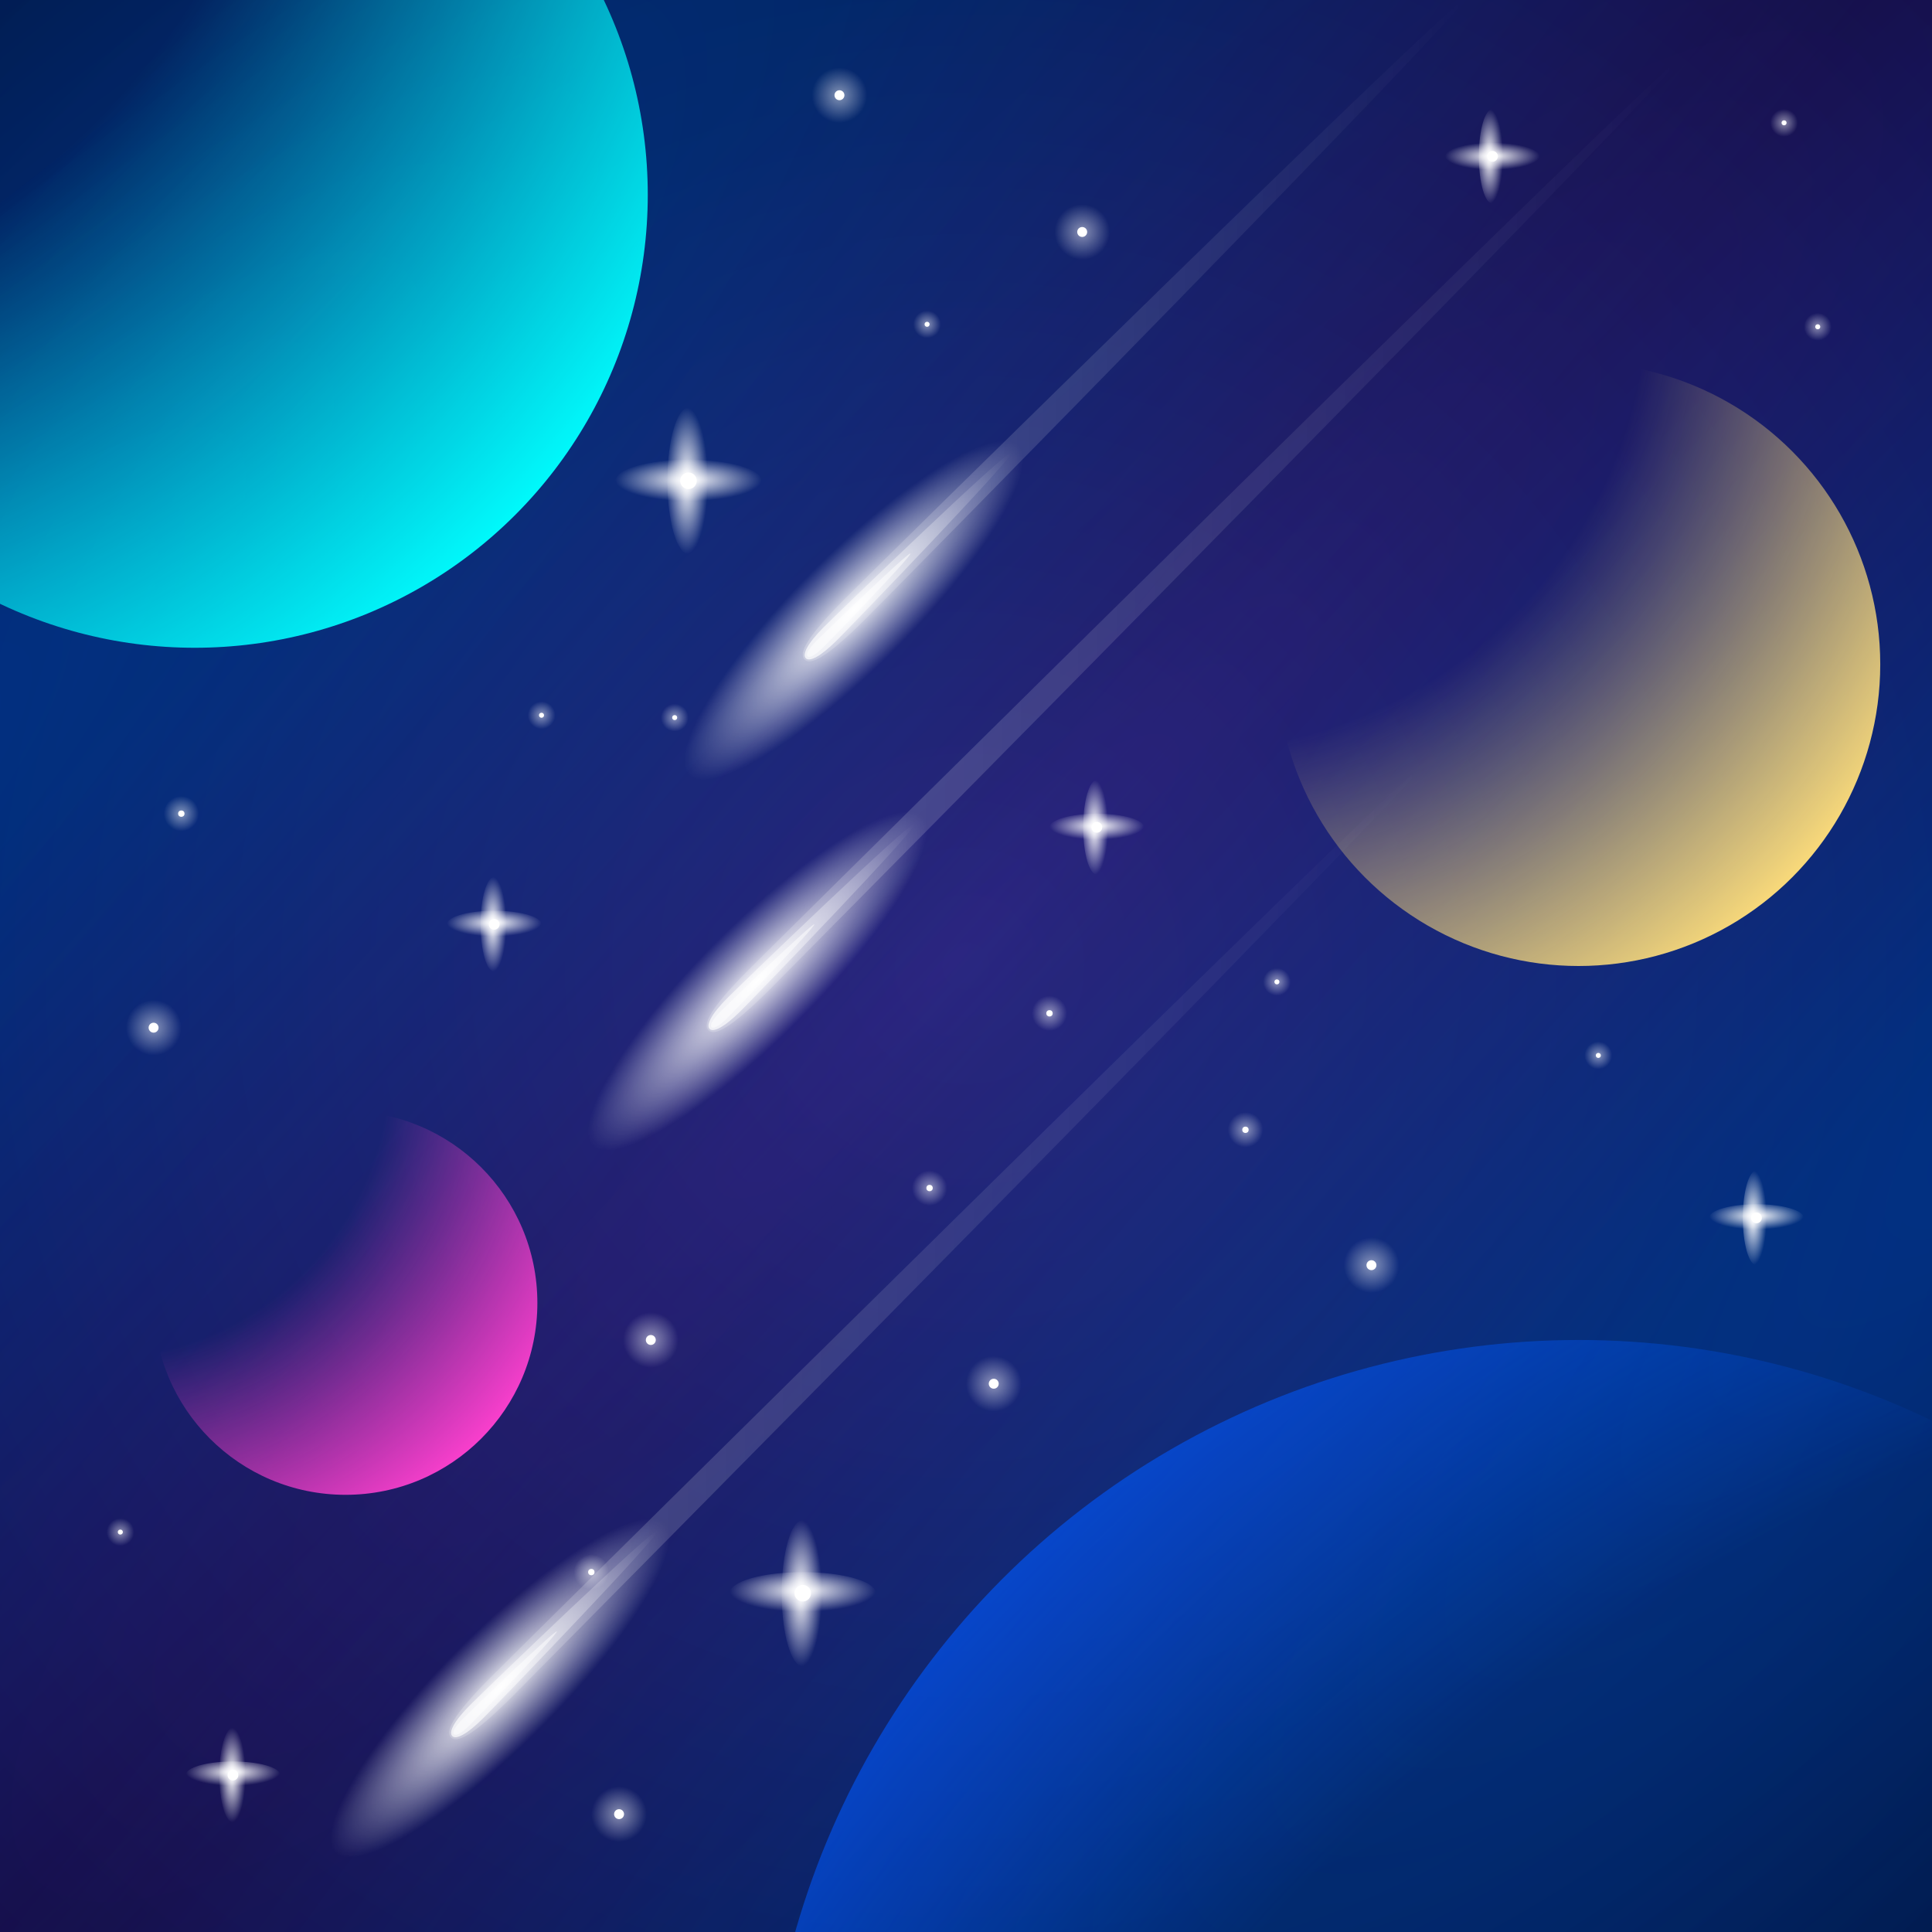 <?xml version="1.0" encoding="iso-8859-1"?>
<!-- Generator: Adobe Illustrator 21.0.0, SVG Export Plug-In . SVG Version: 6.00 Build 0)  -->
<svg version="1.1" xmlns="http://www.w3.org/2000/svg" xmlns:xlink="http://www.w3.org/1999/xlink" x="0px" y="0px" width="1400px"
	 height="1400px" viewBox="0 0 1400 1400" enable-background="new 0 0 1400 1400" xml:space="preserve">
<rect x="0" y="0" width="1400" height="1400" fill="#808080" stroke="none"/>
<g id="Background">
	<radialGradient id="color_fill_1_" cx="700" cy="700" r="1072.545" gradientUnits="userSpaceOnUse">
		<stop  offset="0" style="stop-color:#0A2C54"/>
		<stop  offset="0.989" style="stop-color:#000D29"/>
	</radialGradient>
	<rect id="color_fill" fill="url(#color_fill_1_)" width="1400" height="1400"/>
</g>
<g id="Objects">
	<g id="galaxy">
		<defs>
			<rect id="SVGID_1_" width="1400" height="1400"/>
		</defs>
		<clipPath id="SVGID_2_">
			<use xlink:href="#SVGID_1_"  overflow="visible"/>
		</clipPath>
		<g clip-path="url(#SVGID_2_)">
			
				<radialGradient id="light_FX_-_blue_2_" cx="2654.499" cy="-495.225" r="3130.284" gradientTransform="matrix(-0.162 -0.162 0.707 -0.707 569.372 778.688)" gradientUnits="userSpaceOnUse">
				<stop  offset="0" style="stop-color:#0059FF"/>
				<stop  offset="1" style="stop-color:#0059FF;stop-opacity:0"/>
			</radialGradient>
			<path id="light_FX_-_blue" opacity="0.4" fill="url(#light_FX_-_blue_2_)" d="M-2423.1,2913.4
				c279.3,279.3,1496.7-485.3,2719.2-1707.7s1987-2439.9,1707.7-2719.2S507-1028.2-715.4,194.3S-2702.4,2634.1-2423.1,2913.4z"/>
			
				<radialGradient id="light_FX_-_blue_3_" cx="-2830.044" cy="757.898" r="3130.284" gradientTransform="matrix(-0.162 -0.162 0.707 -0.707 569.372 778.688)" gradientUnits="userSpaceOnUse">
				<stop  offset="0" style="stop-color:#0059FF"/>
				<stop  offset="1" style="stop-color:#0059FF;stop-opacity:0"/>
			</radialGradient>
			<path id="light_FX_-_blue_1_" opacity="0.4" fill="url(#light_FX_-_blue_3_)" d="M-650.9,2913.4
				c279.3,279.3,1496.7-485.3,2719.2-1707.7s1987-2439.9,1707.7-2719.2S2279.2-1028.2,1056.8,194.3S-930.2,2634.1-650.9,2913.4z"/>
			
				<radialGradient id="light_FX_-_megenta_1_" cx="-118.354" cy="138.324" r="2445.782" gradientTransform="matrix(-0.162 -0.162 0.707 -0.707 569.372 778.688)" gradientUnits="userSpaceOnUse">
				<stop  offset="0" style="stop-color:#AE00FF"/>
				<stop  offset="1" style="stop-color:#AE00FF;stop-opacity:0"/>
			</radialGradient>
			<path id="light_FX_-_megenta" opacity="0.2" fill="url(#light_FX_-_megenta_1_)" d="M-1043.1,2429.4
				c218.2,218.2,1169.4-379.1,2124.6-1334.3S2634-811.2,2415.7-1029.4C2197.5-1247.7,1246.3-650.3,291.2,304.9
				S-1261.4,2211.2-1043.1,2429.4z"/>
			<g id="planet">
				
					<radialGradient id="SVGID_3_" cx="514.261" cy="-526.865" r="932.935" gradientTransform="matrix(0.707 -0.707 0.707 0.707 -278.116 467.786)" gradientUnits="userSpaceOnUse">
					<stop  offset="0.54" style="stop-color:#00FFFF;stop-opacity:0"/>
					<stop  offset="1" style="stop-color:#00FFFF"/>
				</radialGradient>
				<circle fill="url(#SVGID_3_)" cx="141.1" cy="141.1" r="328.3"/>
				
					<radialGradient id="SVGID_4_" cx="1193.917" cy="385.247" r="621.286" gradientTransform="matrix(0.707 -0.707 0.707 0.707 -257.852 780.521)" gradientUnits="userSpaceOnUse">
					<stop  offset="0.54" style="stop-color:#FFDE7A;stop-opacity:0"/>
					<stop  offset="1" style="stop-color:#FFDE7A"/>
				</radialGradient>
				<circle fill="url(#SVGID_4_)" cx="1143.9" cy="481.4" r="218.6"/>
				
					<radialGradient id="SVGID_5_" cx="238.018" cy="224.276" r="395.138" gradientTransform="matrix(0.707 -0.707 0.707 0.707 -257.852 780.521)" gradientUnits="userSpaceOnUse">
					<stop  offset="0.54" style="stop-color:#FF40CF;stop-opacity:0"/>
					<stop  offset="1" style="stop-color:#FF40CF"/>
				</radialGradient>
				<circle fill="url(#SVGID_5_)" cx="250.4" cy="944.2" r="139"/>
				
					<radialGradient id="SVGID_6_" cx="1154.052" cy="-557.274" r="1851.66" gradientTransform="matrix(-0.707 0.707 -0.707 -0.707 2335.404 1087.066)" gradientUnits="userSpaceOnUse">
					<stop  offset="0.725" style="stop-color:#0059FF;stop-opacity:0"/>
					<stop  offset="1" style="stop-color:#0059FF"/>
				</radialGradient>
				<circle fill="url(#SVGID_6_)" cx="1143.9" cy="1561.1" r="590.1"/>
			</g>
			<g id="meteor">
				<g>
					<g>
						
							<linearGradient id="SVGID_7_" gradientUnits="userSpaceOnUse" x1="861.966" y1="234.865" x2="1341.126" y2="234.865" gradientTransform="matrix(1 0 0 1 -280.237 4.715)">
							<stop  offset="0" style="stop-color:#FFFFFF"/>
							<stop  offset="1" style="stop-color:#FFFFFF;stop-opacity:0"/>
						</linearGradient>
						<path opacity="0.2" fill="url(#SVGID_7_)" d="M1060.9,0C1056.8-4,642,404.1,612.6,433.5c-29.4,29.4-33.7,40.3-29.6,44.4
							s15-0.2,44.4-29.6C656.8,418.9,1064.9,4.1,1060.9,0z"/>
						
							<linearGradient id="SVGID_8_" gradientUnits="userSpaceOnUse" x1="327.936" y1="1208.785" x2="538.22" y2="1208.785" gradientTransform="matrix(0.707 -0.707 0.707 0.707 -502.7 -145.892)">
							<stop  offset="0" style="stop-color:#FFFFFF"/>
							<stop  offset="1" style="stop-color:#FFFFFF;stop-opacity:0"/>
						</linearGradient>
						<path opacity="0.7" fill="url(#SVGID_8_)" d="M732.6,328.3C730,325.6,609,442.4,596.9,454.5c-12.1,12.1-15.6,19.8-13,22.5
							s10.3-0.8,22.5-13C618.5,451.9,735.2,330.9,732.6,328.3z"/>
						<path opacity="0.5" fill="#FFFFFF" d="M659.7,401.1c-1.3-1.3-61.9,57.1-68,63.2c-6.1,6.1-7.8,9.9-6.5,11.3
							c1.3,1.3,5.2-0.4,11.3-6.5C602.6,463.1,661.1,402.5,659.7,401.1z"/>
					</g>
					
						<radialGradient id="SVGID_9_" cx="1452.209" cy="229.226" r="41.198" gradientTransform="matrix(2.897 -2.897 0.707 0.707 -3750.522 4487.237)" gradientUnits="userSpaceOnUse">
						<stop  offset="0" style="stop-color:#FFFFFF"/>
						<stop  offset="0.138" style="stop-color:#FFFFFF;stop-opacity:0.863"/>
						<stop  offset="1" style="stop-color:#FFFFFF;stop-opacity:0"/>
					</radialGradient>
					<path fill="url(#SVGID_9_)" d="M589.4,413.2c-65.9,65.9-106.3,132.4-90.2,148.5c16.1,16.1,82.6-24.3,148.5-90.2
						S754,339.1,737.9,323C721.8,306.9,655.4,347.3,589.4,413.2z"/>
				</g>
				<g>
					<g>
						
							<linearGradient id="SVGID_10_" gradientUnits="userSpaceOnUse" x1="906.741" y1="438.245" x2="1611.283" y2="438.245" gradientTransform="matrix(1 0 0 1 -394.685 -42.691)">
							<stop  offset="0" style="stop-color:#FFFFFF"/>
							<stop  offset="1" style="stop-color:#FFFFFF;stop-opacity:0"/>
						</linearGradient>
						<path opacity="0.2" fill="url(#SVGID_10_)" d="M1216.6,43.3c-4.1-4.1-644.2,629.5-673.6,658.9c-29.4,29.4-33.7,40.3-29.6,44.4
							c4.1,4.1,15-0.3,44.4-29.6C587.1,687.5,1220.6,47.4,1216.6,43.3z"/>
						
							<linearGradient id="SVGID_11_" gradientUnits="userSpaceOnUse" x1="136.102" y1="1463.942" x2="346.386" y2="1463.942" gradientTransform="matrix(0.707 -0.707 0.707 0.707 -617.148 -193.298)">
							<stop  offset="0" style="stop-color:#FFFFFF"/>
							<stop  offset="1" style="stop-color:#FFFFFF;stop-opacity:0"/>
						</linearGradient>
						<path opacity="0.7" fill="url(#SVGID_11_)" d="M662.9,596.9c-2.6-2.6-123.6,114.1-135.7,126.2c-12.1,12.1-15.6,19.8-13,22.5
							c2.6,2.6,10.3-0.8,22.5-13C548.8,720.6,665.6,599.6,662.9,596.9z"/>
						<path opacity="0.5" fill="#FFFFFF" d="M590.1,669.8c-1.3-1.3-61.9,57.1-68,63.2c-6.1,6.1-7.8,9.9-6.5,11.3s5.2-0.4,11.3-6.5
							C532.9,731.7,591.4,671.1,590.1,669.8z"/>
					</g>
					
						<radialGradient id="SVGID_12_" cx="1405.385" cy="484.382" r="41.198" gradientTransform="matrix(2.897 -2.897 0.707 0.707 -3864.97 4439.831)" gradientUnits="userSpaceOnUse">
						<stop  offset="0" style="stop-color:#FFFFFF"/>
						<stop  offset="0.138" style="stop-color:#FFFFFF;stop-opacity:0.863"/>
						<stop  offset="1" style="stop-color:#FFFFFF;stop-opacity:0"/>
					</radialGradient>
					<path fill="url(#SVGID_12_)" d="M519.8,681.9c-65.9,65.9-106.3,132.4-90.2,148.5c16.1,16.1,82.6-24.3,148.5-90.2
						s106.3-132.4,90.2-148.5C652.2,575.5,585.7,615.9,519.8,681.9z"/>
				</g>
				<g>
					<g>
						
							<linearGradient id="SVGID_13_" gradientUnits="userSpaceOnUse" x1="720.181" y1="950.621" x2="1424.723" y2="950.621" gradientTransform="matrix(1 0 0 1 -394.685 -42.691)">
							<stop  offset="0" style="stop-color:#FFFFFF"/>
							<stop  offset="1" style="stop-color:#FFFFFF;stop-opacity:0"/>
						</linearGradient>
						<path opacity="0.2" fill="url(#SVGID_13_)" d="M1030,555.7c-4.1-4.1-644.2,629.5-673.6,658.9c-29.4,29.4-33.7,40.3-29.6,44.4
							c4.1,4.1,15-0.2,44.4-29.6C400.5,1199.9,1034.1,559.7,1030,555.7z"/>
						
							<linearGradient id="SVGID_14_" gradientUnits="userSpaceOnUse" x1="-358.121" y1="1694.329" x2="-147.837" y2="1694.329" gradientTransform="matrix(0.707 -0.707 0.707 0.707 -617.148 -193.298)">
							<stop  offset="0" style="stop-color:#FFFFFF"/>
							<stop  offset="1" style="stop-color:#FFFFFF;stop-opacity:0"/>
						</linearGradient>
						<path opacity="0.7" fill="url(#SVGID_14_)" d="M476.4,1109.3c-2.6-2.6-123.6,114.1-135.7,126.2c-12.1,12.1-15.6,19.8-13,22.5
							s10.3-0.8,22.5-13S479,1111.9,476.4,1109.3z"/>
						<path opacity="0.5" fill="#FFFFFF" d="M403.5,1182.2c-1.3-1.3-61.9,57.1-68,63.2c-6.1,6.1-7.8,9.9-6.5,11.3
							c1.3,1.3,5.2-0.4,11.3-6.5C346.4,1244.1,404.8,1183.5,403.5,1182.2z"/>
					</g>
					
						<radialGradient id="SVGID_15_" cx="1284.753" cy="714.769" r="41.198" gradientTransform="matrix(2.897 -2.897 0.707 0.707 -3864.97 4439.831)" gradientUnits="userSpaceOnUse">
						<stop  offset="0" style="stop-color:#FFFFFF"/>
						<stop  offset="0.138" style="stop-color:#FFFFFF;stop-opacity:0.863"/>
						<stop  offset="1" style="stop-color:#FFFFFF;stop-opacity:0"/>
					</radialGradient>
					<path fill="url(#SVGID_15_)" d="M333.2,1194.2c-65.9,65.9-106.3,132.4-90.2,148.5c16.1,16.1,82.6-24.3,148.5-90.2
						s106.3-132.4,90.2-148.5C465.6,1087.9,399.1,1128.3,333.2,1194.2z"/>
				</g>
			</g>
			<g id="star">
				<g>
					<radialGradient id="SVGID_16_" cx="784.211" cy="168.111" r="20.062" gradientUnits="userSpaceOnUse">
						<stop  offset="0" style="stop-color:#FFFFFF"/>
						<stop  offset="0.138" style="stop-color:#FFFFFF;stop-opacity:0.863"/>
						<stop  offset="1" style="stop-color:#FFFFFF;stop-opacity:0"/>
					</radialGradient>
					<circle opacity="0.5" fill="url(#SVGID_16_)" cx="784.2" cy="168.1" r="20.1"/>
					<circle fill="#FFFFFF" cx="784.2" cy="168.1" r="3.6"/>
				</g>
				<g>
					<radialGradient id="SVGID_17_" cx="111.322" cy="744.69" r="20.062" gradientUnits="userSpaceOnUse">
						<stop  offset="0" style="stop-color:#FFFFFF"/>
						<stop  offset="0.138" style="stop-color:#FFFFFF;stop-opacity:0.863"/>
						<stop  offset="1" style="stop-color:#FFFFFF;stop-opacity:0"/>
					</radialGradient>
					<circle opacity="0.5" fill="url(#SVGID_17_)" cx="111.3" cy="744.7" r="20.1"/>
					<circle fill="#FFFFFF" cx="111.3" cy="744.7" r="3.6"/>
				</g>
				<g>
					<radialGradient id="SVGID_18_" cx="488.899" cy="520.044" r="10.027" gradientUnits="userSpaceOnUse">
						<stop  offset="0" style="stop-color:#FFFFFF"/>
						<stop  offset="0.138" style="stop-color:#FFFFFF;stop-opacity:0.863"/>
						<stop  offset="1" style="stop-color:#FFFFFF;stop-opacity:0"/>
					</radialGradient>
					<circle opacity="0.5" fill="url(#SVGID_18_)" cx="488.9" cy="520" r="10"/>
					<circle fill="#FFFFFF" cx="488.9" cy="520" r="1.8"/>
				</g>
				<g>
					<radialGradient id="SVGID_19_" cx="392.409" cy="518.264" r="10.027" gradientUnits="userSpaceOnUse">
						<stop  offset="0" style="stop-color:#FFFFFF"/>
						<stop  offset="0.138" style="stop-color:#FFFFFF;stop-opacity:0.863"/>
						<stop  offset="1" style="stop-color:#FFFFFF;stop-opacity:0"/>
					</radialGradient>
					<circle opacity="0.5" fill="url(#SVGID_19_)" cx="392.4" cy="518.3" r="10"/>
					<circle fill="#FFFFFF" cx="392.4" cy="518.3" r="1.8"/>
				</g>
				<g>
					<radialGradient id="SVGID_20_" cx="87.228" cy="1110.196" r="10.027" gradientUnits="userSpaceOnUse">
						<stop  offset="0" style="stop-color:#FFFFFF"/>
						<stop  offset="0.138" style="stop-color:#FFFFFF;stop-opacity:0.863"/>
						<stop  offset="1" style="stop-color:#FFFFFF;stop-opacity:0"/>
					</radialGradient>
					<circle opacity="0.5" fill="url(#SVGID_20_)" cx="87.2" cy="1110.2" r="10"/>
					<circle fill="#FFFFFF" cx="87.2" cy="1110.2" r="1.8"/>
				</g>
				<g>
					<radialGradient id="SVGID_21_" cx="1158.174" cy="764.752" r="10.027" gradientUnits="userSpaceOnUse">
						<stop  offset="0" style="stop-color:#FFFFFF"/>
						<stop  offset="0.138" style="stop-color:#FFFFFF;stop-opacity:0.863"/>
						<stop  offset="1" style="stop-color:#FFFFFF;stop-opacity:0"/>
					</radialGradient>
					<circle opacity="0.5" fill="url(#SVGID_21_)" cx="1158.2" cy="764.8" r="10"/>
					<circle fill="#FFFFFF" cx="1158.2" cy="764.8" r="1.8"/>
				</g>
				<g>
					<radialGradient id="SVGID_22_" cx="925.267" cy="711.495" r="10.027" gradientUnits="userSpaceOnUse">
						<stop  offset="0" style="stop-color:#FFFFFF"/>
						<stop  offset="0.138" style="stop-color:#FFFFFF;stop-opacity:0.863"/>
						<stop  offset="1" style="stop-color:#FFFFFF;stop-opacity:0"/>
					</radialGradient>
					<circle opacity="0.5" fill="url(#SVGID_22_)" cx="925.3" cy="711.5" r="10"/>
					<circle fill="#FFFFFF" cx="925.3" cy="711.5" r="1.8"/>
				</g>
				<g>
					<radialGradient id="SVGID_23_" cx="1292.785" cy="89.047" r="10.027" gradientUnits="userSpaceOnUse">
						<stop  offset="0" style="stop-color:#FFFFFF"/>
						<stop  offset="0.138" style="stop-color:#FFFFFF;stop-opacity:0.863"/>
						<stop  offset="1" style="stop-color:#FFFFFF;stop-opacity:0"/>
					</radialGradient>
					<circle opacity="0.5" fill="url(#SVGID_23_)" cx="1292.8" cy="89" r="10"/>
					<circle fill="#FFFFFF" cx="1292.8" cy="89" r="1.8"/>
				</g>
				<g>
					<radialGradient id="SVGID_24_" cx="1317.165" cy="236.795" r="10.027" gradientUnits="userSpaceOnUse">
						<stop  offset="0" style="stop-color:#FFFFFF"/>
						<stop  offset="0.138" style="stop-color:#FFFFFF;stop-opacity:0.863"/>
						<stop  offset="1" style="stop-color:#FFFFFF;stop-opacity:0"/>
					</radialGradient>
					<circle opacity="0.5" fill="url(#SVGID_24_)" cx="1317.2" cy="236.8" r="10"/>
					<circle fill="#FFFFFF" cx="1317.2" cy="236.8" r="1.8"/>
				</g>
				<g>
					<radialGradient id="SVGID_25_" cx="671.78" cy="235.015" r="10.027" gradientUnits="userSpaceOnUse">
						<stop  offset="0" style="stop-color:#FFFFFF"/>
						<stop  offset="0.138" style="stop-color:#FFFFFF;stop-opacity:0.863"/>
						<stop  offset="1" style="stop-color:#FFFFFF;stop-opacity:0"/>
					</radialGradient>
					<circle opacity="0.5" fill="url(#SVGID_25_)" cx="671.8" cy="235" r="10"/>
					<circle fill="#FFFFFF" cx="671.8" cy="235" r="1.8"/>
				</g>
				<g>
					<radialGradient id="SVGID_26_" cx="993.836" cy="916.79" r="20.062" gradientUnits="userSpaceOnUse">
						<stop  offset="0" style="stop-color:#FFFFFF"/>
						<stop  offset="0.138" style="stop-color:#FFFFFF;stop-opacity:0.863"/>
						<stop  offset="1" style="stop-color:#FFFFFF;stop-opacity:0"/>
					</radialGradient>
					<circle opacity="0.5" fill="url(#SVGID_26_)" cx="993.8" cy="916.8" r="20.1"/>
					<circle fill="#FFFFFF" cx="993.8" cy="916.8" r="3.6"/>
				</g>
				<g>
					<radialGradient id="SVGID_27_" cx="471.591" cy="971.012" r="20.062" gradientUnits="userSpaceOnUse">
						<stop  offset="0" style="stop-color:#FFFFFF"/>
						<stop  offset="0.138" style="stop-color:#FFFFFF;stop-opacity:0.863"/>
						<stop  offset="1" style="stop-color:#FFFFFF;stop-opacity:0"/>
					</radialGradient>
					<circle opacity="0.5" fill="url(#SVGID_27_)" cx="471.6" cy="971" r="20.1"/>
					<circle fill="#FFFFFF" cx="471.6" cy="971" r="3.6"/>
				</g>
				<g>
					<radialGradient id="SVGID_28_" cx="720.062" cy="1002.733" r="20.062" gradientUnits="userSpaceOnUse">
						<stop  offset="0" style="stop-color:#FFFFFF"/>
						<stop  offset="0.138" style="stop-color:#FFFFFF;stop-opacity:0.863"/>
						<stop  offset="1" style="stop-color:#FFFFFF;stop-opacity:0"/>
					</radialGradient>
					<circle opacity="0.5" fill="url(#SVGID_28_)" cx="720.1" cy="1002.7" r="20.1"/>
					<circle fill="#FFFFFF" cx="720.1" cy="1002.7" r="3.6"/>
				</g>
				<g>
					<radialGradient id="SVGID_29_" cx="673.561" cy="860.907" r="12.742" gradientUnits="userSpaceOnUse">
						<stop  offset="0" style="stop-color:#FFFFFF"/>
						<stop  offset="0.138" style="stop-color:#FFFFFF;stop-opacity:0.863"/>
						<stop  offset="1" style="stop-color:#FFFFFF;stop-opacity:0"/>
					</radialGradient>
					<circle opacity="0.5" fill="url(#SVGID_29_)" cx="673.6" cy="860.9" r="12.7"/>
					<circle fill="#FFFFFF" cx="673.6" cy="860.9" r="2.3"/>
				</g>
				<g>
					<radialGradient id="SVGID_30_" cx="902.499" cy="818.659" r="12.742" gradientUnits="userSpaceOnUse">
						<stop  offset="0" style="stop-color:#FFFFFF"/>
						<stop  offset="0.138" style="stop-color:#FFFFFF;stop-opacity:0.863"/>
						<stop  offset="1" style="stop-color:#FFFFFF;stop-opacity:0"/>
					</radialGradient>
					<circle opacity="0.5" fill="url(#SVGID_30_)" cx="902.5" cy="818.7" r="12.7"/>
					<circle fill="#FFFFFF" cx="902.5" cy="818.7" r="2.3"/>
				</g>
				<g>
					<radialGradient id="SVGID_31_" cx="131.384" cy="589.578" r="12.742" gradientUnits="userSpaceOnUse">
						<stop  offset="0" style="stop-color:#FFFFFF"/>
						<stop  offset="0.138" style="stop-color:#FFFFFF;stop-opacity:0.863"/>
						<stop  offset="1" style="stop-color:#FFFFFF;stop-opacity:0"/>
					</radialGradient>
					<circle opacity="0.5" fill="url(#SVGID_31_)" cx="131.4" cy="589.6" r="12.7"/>
					<circle fill="#FFFFFF" cx="131.4" cy="589.6" r="2.3"/>
				</g>
				<g>
					<radialGradient id="SVGID_32_" cx="428.534" cy="1139.187" r="12.742" gradientUnits="userSpaceOnUse">
						<stop  offset="0" style="stop-color:#FFFFFF"/>
						<stop  offset="0.138" style="stop-color:#FFFFFF;stop-opacity:0.863"/>
						<stop  offset="1" style="stop-color:#FFFFFF;stop-opacity:0"/>
					</radialGradient>
					<circle opacity="0.5" fill="url(#SVGID_32_)" cx="428.5" cy="1139.2" r="12.7"/>
					<circle fill="#FFFFFF" cx="428.5" cy="1139.2" r="2.3"/>
				</g>
				<g>
					<radialGradient id="SVGID_33_" cx="760.483" cy="734.263" r="12.742" gradientUnits="userSpaceOnUse">
						<stop  offset="0" style="stop-color:#FFFFFF"/>
						<stop  offset="0.138" style="stop-color:#FFFFFF;stop-opacity:0.863"/>
						<stop  offset="1" style="stop-color:#FFFFFF;stop-opacity:0"/>
					</radialGradient>
					<circle opacity="0.5" fill="url(#SVGID_33_)" cx="760.5" cy="734.3" r="12.7"/>
					<circle fill="#FFFFFF" cx="760.5" cy="734.3" r="2.3"/>
				</g>
				<g>
					<radialGradient id="SVGID_34_" cx="608.274" cy="68.985" r="20.062" gradientUnits="userSpaceOnUse">
						<stop  offset="0" style="stop-color:#FFFFFF"/>
						<stop  offset="0.138" style="stop-color:#FFFFFF;stop-opacity:0.863"/>
						<stop  offset="1" style="stop-color:#FFFFFF;stop-opacity:0"/>
					</radialGradient>
					<circle opacity="0.5" fill="url(#SVGID_34_)" cx="608.3" cy="69" r="20.1"/>
					<circle fill="#FFFFFF" cx="608.3" cy="69" r="3.6"/>
				</g>
				<g>
					
						<radialGradient id="SVGID_35_" cx="3650.957" cy="599.511" r="34.312" gradientTransform="matrix(0.289 0 0 1 -262.061 0)" gradientUnits="userSpaceOnUse">
						<stop  offset="0" style="stop-color:#FFFFFF"/>
						<stop  offset="0.138" style="stop-color:#FFFFFF;stop-opacity:0.863"/>
						<stop  offset="1" style="stop-color:#FFFFFF;stop-opacity:0"/>
					</radialGradient>
					<ellipse fill="url(#SVGID_35_)" cx="794.8" cy="599.5" rx="9.9" ry="34.3"/>
					
						<radialGradient id="SVGID_36_" cx="-2059.864" cy="1273.622" r="34.312" gradientTransform="matrix(0 -0.289 1 0 -478.827 3.234)" gradientUnits="userSpaceOnUse">
						<stop  offset="0" style="stop-color:#FFFFFF"/>
						<stop  offset="0.138" style="stop-color:#FFFFFF;stop-opacity:0.863"/>
						<stop  offset="1" style="stop-color:#FFFFFF;stop-opacity:0"/>
					</radialGradient>
					<ellipse fill="url(#SVGID_36_)" cx="794.8" cy="599.5" rx="34.3" ry="9.9"/>
					<circle fill="#FFFFFF" cx="794.8" cy="599.5" r="3.9"/>
				</g>
				<g>
					
						<radialGradient id="SVGID_37_" cx="2914.909" cy="1154.534" r="53.019" gradientTransform="matrix(0.289 0 0 1 -262.061 0)" gradientUnits="userSpaceOnUse">
						<stop  offset="0" style="stop-color:#FFFFFF"/>
						<stop  offset="0.138" style="stop-color:#FFFFFF;stop-opacity:0.863"/>
						<stop  offset="1" style="stop-color:#FFFFFF;stop-opacity:0"/>
					</radialGradient>
					<ellipse fill="url(#SVGID_37_)" cx="581.7" cy="1154.5" rx="15.3" ry="53"/>
					
						<radialGradient id="SVGID_38_" cx="-3977.218" cy="1060.555" r="53.019" gradientTransform="matrix(0 -0.289 1 0 -478.827 3.234)" gradientUnits="userSpaceOnUse">
						<stop  offset="0" style="stop-color:#FFFFFF"/>
						<stop  offset="0.138" style="stop-color:#FFFFFF;stop-opacity:0.863"/>
						<stop  offset="1" style="stop-color:#FFFFFF;stop-opacity:0"/>
					</radialGradient>
					<ellipse fill="url(#SVGID_38_)" cx="581.7" cy="1154.5" rx="53" ry="15.3"/>
					<circle fill="#FFFFFF" cx="581.7" cy="1154.5" r="6"/>
				</g>
				<g>
					
						<radialGradient id="SVGID_39_" cx="2628.863" cy="348.37" r="53.019" gradientTransform="matrix(0.289 0 0 1 -262.061 0)" gradientUnits="userSpaceOnUse">
						<stop  offset="0" style="stop-color:#FFFFFF"/>
						<stop  offset="0.138" style="stop-color:#FFFFFF;stop-opacity:0.863"/>
						<stop  offset="1" style="stop-color:#FFFFFF;stop-opacity:0"/>
					</radialGradient>
					<ellipse fill="url(#SVGID_39_)" cx="498.9" cy="348.4" rx="15.3" ry="53"/>
					
						<radialGradient id="SVGID_40_" cx="-1192.289" cy="977.753" r="53.019" gradientTransform="matrix(0 -0.289 1 0 -478.827 3.234)" gradientUnits="userSpaceOnUse">
						<stop  offset="0" style="stop-color:#FFFFFF"/>
						<stop  offset="0.138" style="stop-color:#FFFFFF;stop-opacity:0.863"/>
						<stop  offset="1" style="stop-color:#FFFFFF;stop-opacity:0"/>
					</radialGradient>
					<ellipse fill="url(#SVGID_40_)" cx="498.9" cy="348.4" rx="53" ry="15.3"/>
					<circle fill="#FFFFFF" cx="498.9" cy="348.4" r="6"/>
				</g>
				<g>
					
						<radialGradient id="SVGID_41_" cx="1488.453" cy="1286.28" r="34.312" gradientTransform="matrix(0.289 0 0 1 -262.061 0)" gradientUnits="userSpaceOnUse">
						<stop  offset="0" style="stop-color:#FFFFFF"/>
						<stop  offset="0.138" style="stop-color:#FFFFFF;stop-opacity:0.863"/>
						<stop  offset="1" style="stop-color:#FFFFFF;stop-opacity:0"/>
					</radialGradient>
					<ellipse fill="url(#SVGID_41_)" cx="168.8" cy="1286.3" rx="9.9" ry="34.3"/>
					
						<radialGradient id="SVGID_42_" cx="-4432.339" cy="647.634" r="34.312" gradientTransform="matrix(0 -0.289 1 0 -478.827 3.234)" gradientUnits="userSpaceOnUse">
						<stop  offset="0" style="stop-color:#FFFFFF"/>
						<stop  offset="0.138" style="stop-color:#FFFFFF;stop-opacity:0.863"/>
						<stop  offset="1" style="stop-color:#FFFFFF;stop-opacity:0"/>
					</radialGradient>
					<ellipse fill="url(#SVGID_42_)" cx="168.8" cy="1286.3" rx="34.3" ry="9.9"/>
					<circle fill="#FFFFFF" cx="168.8" cy="1286.3" r="3.9"/>
				</g>
				<g>
					
						<radialGradient id="SVGID_43_" cx="5302.337" cy="882.477" r="34.312" gradientTransform="matrix(0.289 0 0 1 -262.061 0)" gradientUnits="userSpaceOnUse">
						<stop  offset="0" style="stop-color:#FFFFFF"/>
						<stop  offset="0.138" style="stop-color:#FFFFFF;stop-opacity:0.863"/>
						<stop  offset="1" style="stop-color:#FFFFFF;stop-opacity:0"/>
					</radialGradient>
					<ellipse fill="url(#SVGID_43_)" cx="1272.8" cy="882.5" rx="9.9" ry="34.3"/>
					
						<radialGradient id="SVGID_44_" cx="-3037.385" cy="1751.653" r="34.312" gradientTransform="matrix(0 -0.289 1 0 -478.827 3.234)" gradientUnits="userSpaceOnUse">
						<stop  offset="0" style="stop-color:#FFFFFF"/>
						<stop  offset="0.138" style="stop-color:#FFFFFF;stop-opacity:0.863"/>
						<stop  offset="1" style="stop-color:#FFFFFF;stop-opacity:0"/>
					</radialGradient>
					<ellipse fill="url(#SVGID_44_)" cx="1272.8" cy="882.5" rx="34.3" ry="9.9"/>
					<circle fill="#FFFFFF" cx="1272.8" cy="882.5" r="3.9"/>
				</g>
				<g>
					
						<radialGradient id="SVGID_45_" cx="4641.333" cy="113.333" r="34.312" gradientTransform="matrix(0.289 0 0 1 -262.061 0)" gradientUnits="userSpaceOnUse">
						<stop  offset="0" style="stop-color:#FFFFFF"/>
						<stop  offset="0.138" style="stop-color:#FFFFFF;stop-opacity:0.863"/>
						<stop  offset="1" style="stop-color:#FFFFFF;stop-opacity:0"/>
					</radialGradient>
					<ellipse fill="url(#SVGID_45_)" cx="1081.5" cy="113.3" rx="9.9" ry="34.3"/>
					
						<radialGradient id="SVGID_46_" cx="-380.341" cy="1560.31" r="34.312" gradientTransform="matrix(0 -0.289 1 0 -478.827 3.234)" gradientUnits="userSpaceOnUse">
						<stop  offset="0" style="stop-color:#FFFFFF"/>
						<stop  offset="0.138" style="stop-color:#FFFFFF;stop-opacity:0.863"/>
						<stop  offset="1" style="stop-color:#FFFFFF;stop-opacity:0"/>
					</radialGradient>
					<ellipse fill="url(#SVGID_46_)" cx="1081.5" cy="113.3" rx="34.3" ry="9.9"/>
					<circle fill="#FFFFFF" cx="1081.5" cy="113.3" r="3.9"/>
				</g>
				<g>
					
						<radialGradient id="SVGID_47_" cx="2142.361" cy="669.785" r="34.312" gradientTransform="matrix(0.289 0 0 1 -262.061 0)" gradientUnits="userSpaceOnUse">
						<stop  offset="0" style="stop-color:#FFFFFF"/>
						<stop  offset="0.138" style="stop-color:#FFFFFF;stop-opacity:0.863"/>
						<stop  offset="1" style="stop-color:#FFFFFF;stop-opacity:0"/>
					</radialGradient>
					<ellipse fill="url(#SVGID_47_)" cx="358.1" cy="669.8" rx="9.9" ry="34.3"/>
					
						<radialGradient id="SVGID_48_" cx="-2302.629" cy="836.923" r="34.312" gradientTransform="matrix(0 -0.289 1 0 -478.827 3.234)" gradientUnits="userSpaceOnUse">
						<stop  offset="0" style="stop-color:#FFFFFF"/>
						<stop  offset="0.138" style="stop-color:#FFFFFF;stop-opacity:0.863"/>
						<stop  offset="1" style="stop-color:#FFFFFF;stop-opacity:0"/>
					</radialGradient>
					<ellipse fill="url(#SVGID_48_)" cx="358.1" cy="669.8" rx="34.3" ry="9.9"/>
					<circle fill="#FFFFFF" cx="358.1" cy="669.8" r="3.9"/>
				</g>
				<g>
					<radialGradient id="SVGID_49_" cx="448.596" cy="1314.589" r="20.062" gradientUnits="userSpaceOnUse">
						<stop  offset="0" style="stop-color:#FFFFFF"/>
						<stop  offset="0.138" style="stop-color:#FFFFFF;stop-opacity:0.863"/>
						<stop  offset="1" style="stop-color:#FFFFFF;stop-opacity:0"/>
					</radialGradient>
					<circle opacity="0.5" fill="url(#SVGID_49_)" cx="448.6" cy="1314.6" r="20.1"/>
					<circle fill="#FFFFFF" cx="448.6" cy="1314.6" r="3.6"/>
				</g>
			</g>
		</g>
	</g>
</g>
</svg>
